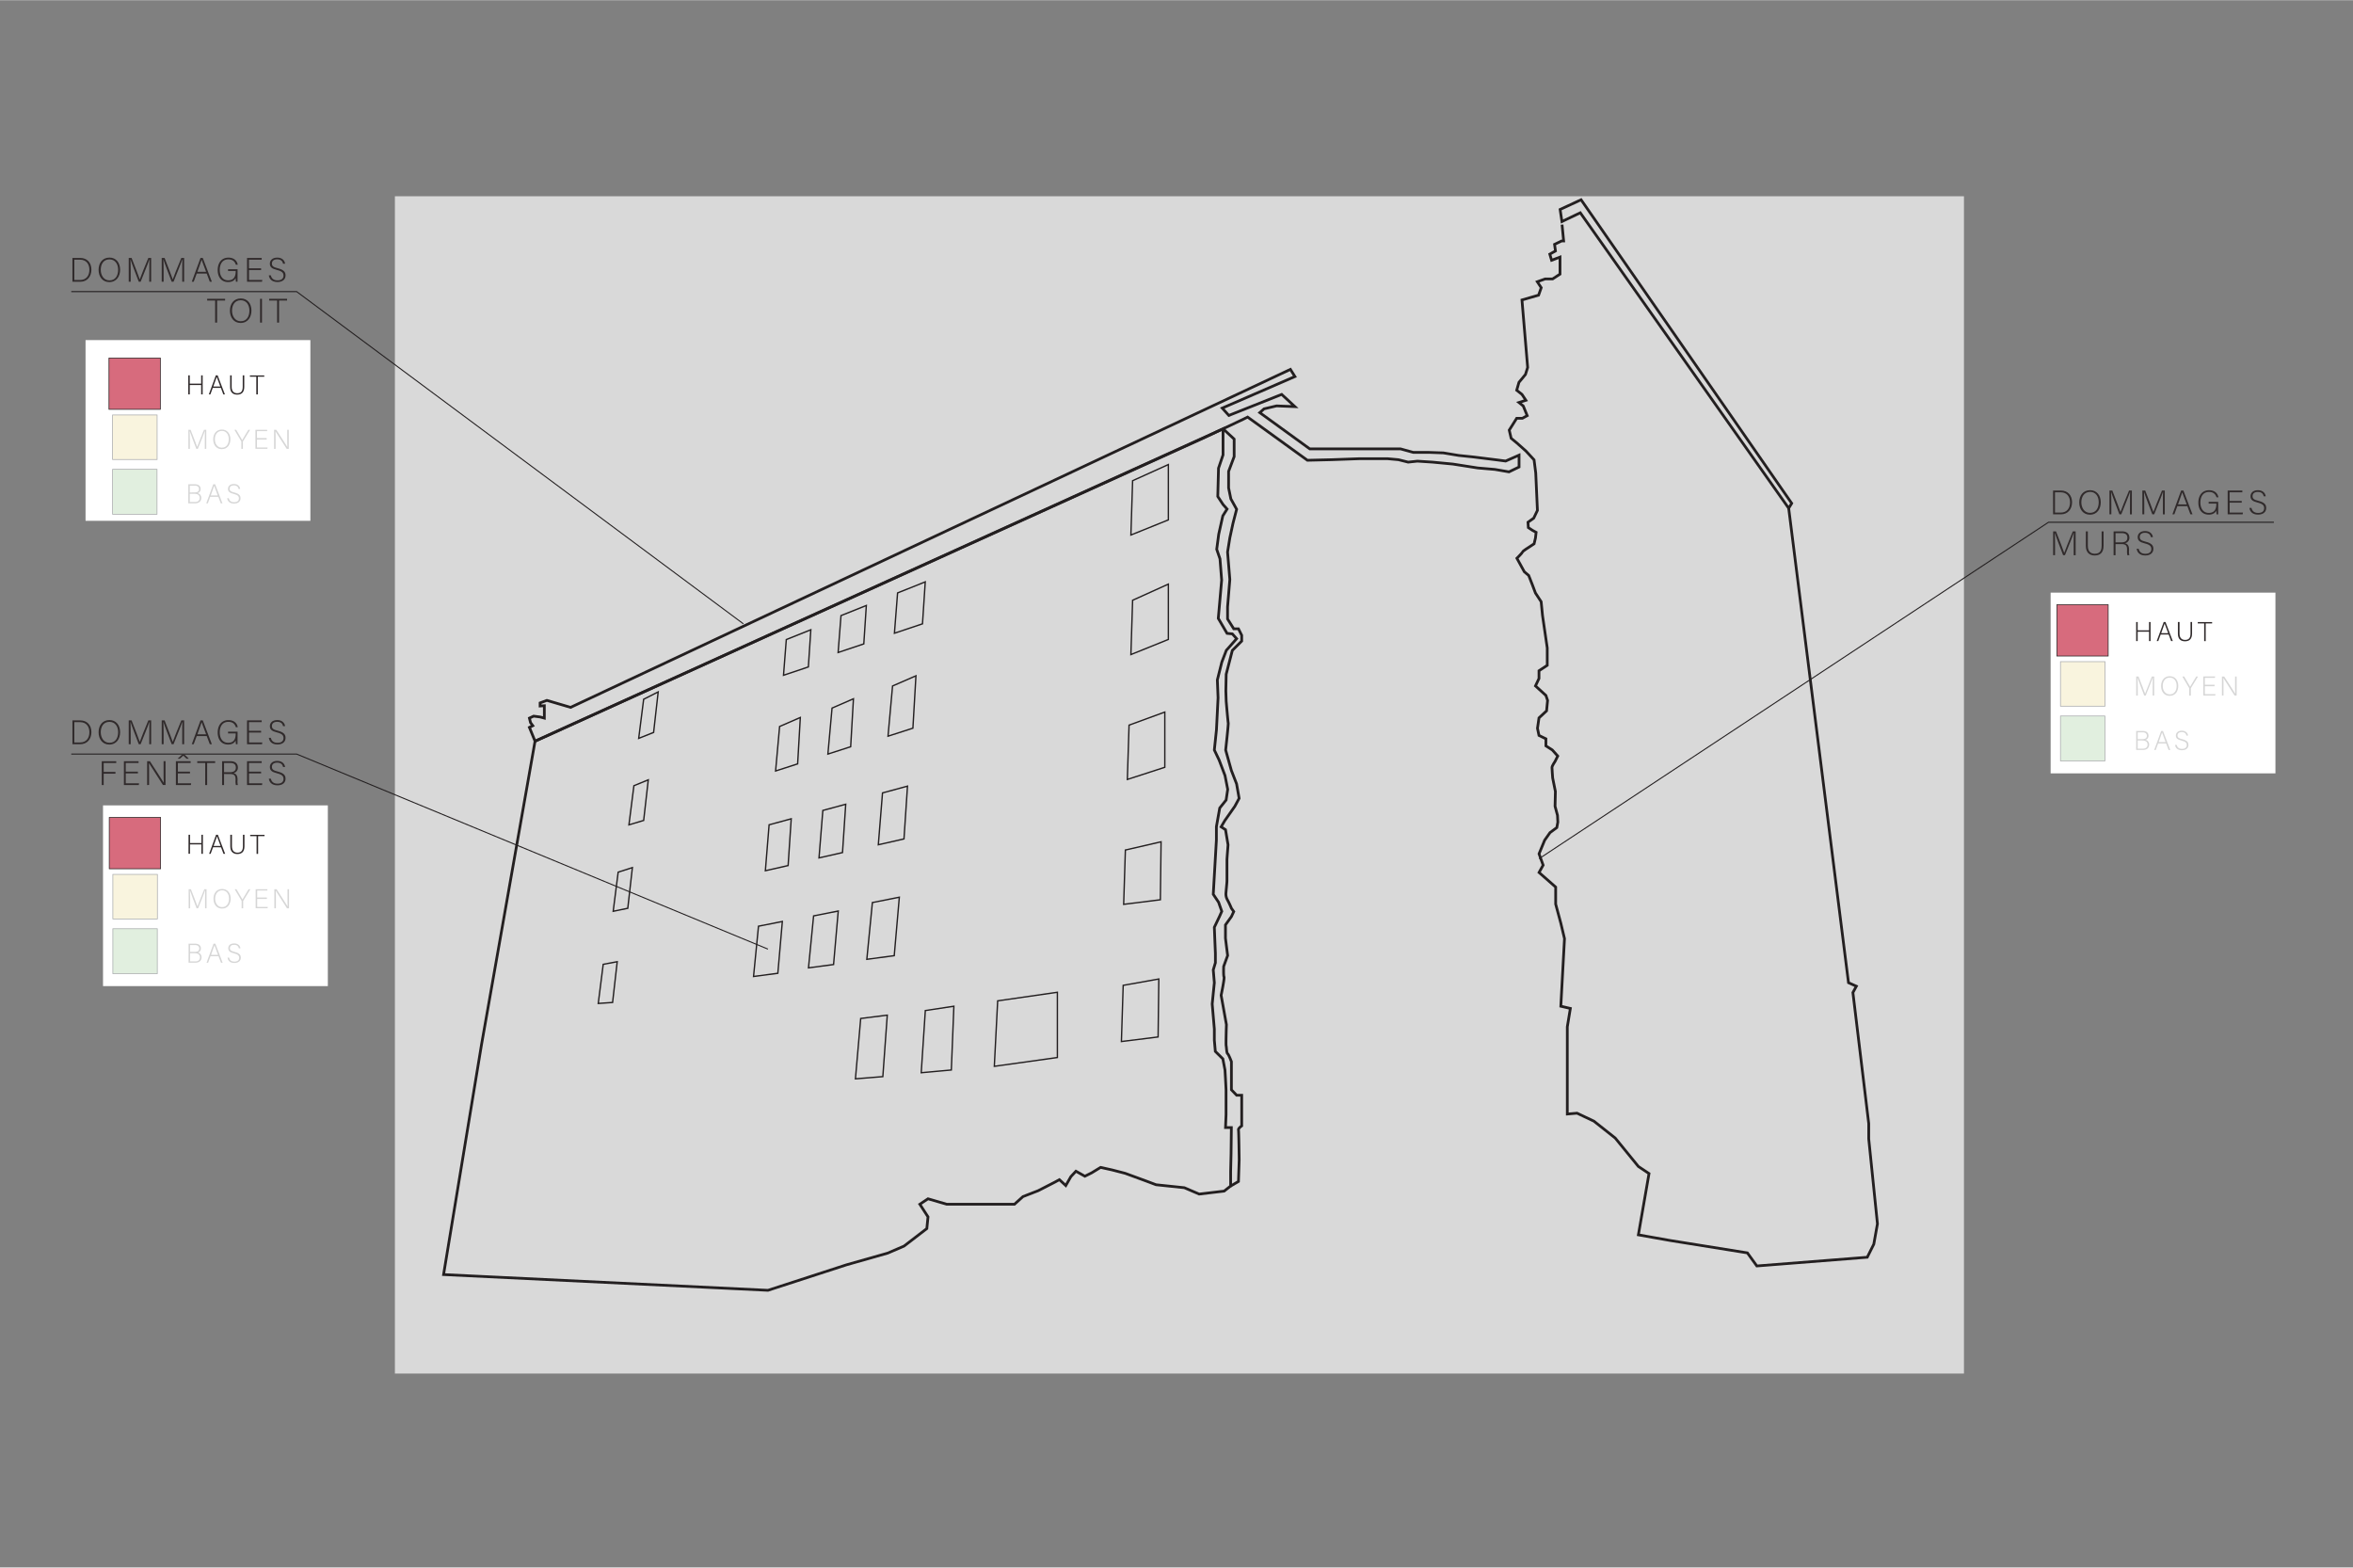 <svg xmlns="http://www.w3.org/2000/svg" width="24in" height="15.99in" viewBox="0 0 1728 1151">
  <rect x="0" y="0" width="1728" height="1151" fill="#808080" stroke="none"/>
  <defs>
    <style>
      .cls-1, .cls-7 {
        fill: #fff;
      }

      .cls-1 {
        opacity: 0.7;
      }

      .cls-11, .cls-12, .cls-2 {
        fill: none;
      }

      .cls-11, .cls-12, .cls-2, .cls-4, .cls-5, .cls-6 {
        stroke: #231f20;
      }

      .cls-10, .cls-11, .cls-12, .cls-2, .cls-4, .cls-5, .cls-6, .cls-8 {
        stroke-miterlimit: 10;
      }

      .cls-2 {
        stroke-width: 0.75px;
      }

      .cls-3 {
        fill: #302a2b;
      }

      .cls-4 {
        fill: #d76b7d;
      }

      .cls-10, .cls-4, .cls-5, .cls-6, .cls-8 {
        stroke-width: 0.5px;
      }

      .cls-5 {
        fill: #f8e69a;
      }

      .cls-6 {
        fill: #74bc69;
      }

      .cls-8 {
        fill: #f9f4de;
      }

      .cls-10, .cls-8 {
        stroke: #a7a9ac;
      }

      .cls-9 {
        fill: #d6d6d6;
      }

      .cls-10 {
        fill: #e1efdf;
      }

      .cls-12 {
        stroke-width: 2px;
      }
    </style>
  </defs>
  <g id="Opacity_Rectangle" data-name="Opacity Rectangle">
    <rect id="o-1" class="cls-1" x="290" y="144" width="1152.3" height="864.6"/>
  </g>
  <g id="Window">
    <polyline id="c-1" class="cls-2" points="563.97 696.89 217.84 553.64 52.34 553.64"/>
    <g id="t-1.1">
      <path class="cls-3" d="M53.19,528.92H59c4.8,0,8.13,3.35,8.13,8.6s-3.25,8.89-8.16,8.89H53.19Zm1.4,16.2h4.19c4.6,0,6.86-3.23,6.86-7.53,0-3.83-2-7.38-6.86-7.38H54.59Z"/>
      <path class="cls-3" d="M88.21,537.54c0,4.78-2.55,9.12-8,9.12-4.93,0-7.81-4-7.81-9s2.79-9,8-9C85.23,528.67,88.21,532.44,88.21,537.54ZM74,537.59c0,4,2.2,7.78,6.38,7.78,4.5,0,6.38-3.67,6.38-7.8S84.58,530,80.38,530C75.91,530,74,533.66,74,537.59Z"/>
      <path class="cls-3" d="M109.67,538.4c0-3.41,0-6.69.1-8.44h-.07c-.71,2.37-4.22,10.93-6.43,16.45h-1.36c-1.67-4.28-5.3-13.81-6.1-16.48h0c.12,2,.17,6.06.17,9.06v7.42H94.54V528.92h2.1c2.38,6,5.37,13.77,6,15.76h0c.4-1.3,3.86-10,6.29-15.76h2.07v17.49h-1.4Z"/>
      <path class="cls-3" d="M133.85,538.4c0-3.41,0-6.69.1-8.44h-.08c-.7,2.37-4.21,10.93-6.42,16.45h-1.37c-1.66-4.28-5.3-13.81-6.1-16.48h0c.13,2,.18,6.06.18,9.06v7.42h-1.4V528.92h2.11c2.37,6,5.36,13.77,6,15.76h0c.4-1.3,3.86-10,6.29-15.76h2.07v17.49h-1.39Z"/>
      <path class="cls-3" d="M144.47,540.41l-2.21,6h-1.42l6.41-17.49h1.67l6.68,17.49h-1.52l-2.26-6Zm6.89-1.29c-1.93-5.16-2.93-7.66-3.28-8.84h0c-.43,1.33-1.55,4.42-3.11,8.84Z"/>
      <path class="cls-3" d="M174.44,546.41h-1.16a12.79,12.79,0,0,1-.17-2.77c-.64,1.2-2,3-5.64,3-5,0-7.6-3.82-7.6-8.79,0-5.22,2.75-9.15,7.88-9.15,3.79,0,6.29,2,6.84,5.21h-1.4c-.74-2.45-2.45-3.92-5.49-3.92-4.35,0-6.33,3.39-6.33,7.78,0,4,1.91,7.59,6.16,7.59s5.56-2.84,5.56-6.66v-.2h-5.61v-1.29h7Z"/>
      <path class="cls-3" d="M191.77,537.84h-8.91v7.28h9.76l-.2,1.29h-11V528.92h10.76v1.29h-9.36v6.34h8.91Z"/>
      <path class="cls-3" d="M198.89,541.71c.52,2.31,2.07,3.67,4.92,3.67,3.17,0,4.39-1.58,4.39-3.47s-.87-3.17-4.7-4.12-5.31-2.14-5.31-4.66c0-2.31,1.68-4.46,5.44-4.46s5.49,2.35,5.72,4.49H207.9c-.4-1.86-1.61-3.2-4.35-3.2-2.5,0-3.86,1.16-3.86,3.09s1.14,2.65,4.35,3.45c4.93,1.23,5.66,3.2,5.66,5.3,0,2.59-1.88,4.81-5.95,4.81-4.37,0-6-2.54-6.31-4.9Z"/>
      <path class="cls-3" d="M74.74,558.92H85.37v1.29H76.14v6.55h8.65v1.29H76.14v8.36h-1.4Z"/>
      <path class="cls-3" d="M101.27,567.84H92.36v7.28h9.76l-.2,1.29H91V558.92h10.76v1.29H92.36v6.34h8.91Z"/>
      <path class="cls-3" d="M108.06,576.41V558.92h2.06c2.71,4.19,9.06,13.91,10.15,15.81h0c-.15-2.51-.13-5.1-.13-8v-7.86h1.42v17.49h-1.91c-2.58-4-9-14.16-10.27-16.08h0c.13,2.28.1,4.85.1,8v8.06Z"/>
      <path class="cls-3" d="M139.52,567.84h-8.91v7.28h9.76l-.2,1.29h-11V558.92H140v1.29h-9.36v6.34h8.91ZM135.4,553.9l3.3,3.18H137l-2.38-2.29-2.6,2.29h-1.62l3.47-3.18Z"/>
      <path class="cls-3" d="M150.71,560.21h-5.86v-1.29H158v1.29h-5.88v16.2h-1.43Z"/>
      <path class="cls-3" d="M164.54,568.27v8.14h-1.43V558.92h6.31c3.45,0,5.28,1.86,5.28,4.6a4,4,0,0,1-3.26,4.1c1.78.43,3,1.59,3,4.57v.68a11.76,11.76,0,0,0,.23,3.54h-1.42a11.46,11.46,0,0,1-.26-3.65v-.45c0-2.85-.84-4-4.17-4Zm0-1.29h4.2c3,0,4.46-1.14,4.46-3.42s-1.39-3.35-4.09-3.35h-4.57Z"/>
      <path class="cls-3" d="M191.77,567.84h-8.91v7.28h9.76l-.2,1.29h-11V558.92h10.76v1.29h-9.36v6.34h8.91Z"/>
      <path class="cls-3" d="M198.89,571.71c.52,2.31,2.07,3.67,4.92,3.67,3.17,0,4.39-1.58,4.39-3.47s-.87-3.17-4.7-4.12-5.31-2.14-5.31-4.66c0-2.31,1.68-4.46,5.44-4.46s5.49,2.35,5.72,4.49H207.9c-.4-1.86-1.61-3.2-4.35-3.2-2.5,0-3.86,1.16-3.86,3.09s1.14,2.65,4.35,3.45c4.93,1.23,5.66,3.2,5.66,5.3,0,2.59-1.88,4.81-5.95,4.81-4.37,0-6-2.54-6.31-4.9Z"/>
    </g>
    <rect id="r-1.1" class="cls-4" x="82.86" y="602" width="32.71" height="32.71"/>
    <g id="s-1.1">
      <path class="cls-3" d="M138.46,612.91h1.12V619h8.34v-6.09H149v14h-1.12V620h-8.34v6.88h-1.12Z"/>
      <path class="cls-3" d="M156.47,622.1l-1.77,4.81h-1.14l5.13-14H160l5.35,14h-1.22l-1.81-4.81Zm5.51-1c-1.54-4.13-2.34-6.13-2.62-7.07h0c-.34,1.06-1.24,3.54-2.49,7.07Z"/>
      <path class="cls-3" d="M170.34,612.91v8.48c0,3.69,2.08,4.65,4,4.65,2.33,0,4.06-1,4.06-4.65v-8.48h1.14v8.42c0,4.38-2.33,5.74-5.24,5.74-2.76,0-5.17-1.49-5.17-5.57v-8.59Z"/>
      <path class="cls-3" d="M188.42,613.94h-4.69v-1h10.54v1h-4.71v13h-1.14Z"/>
    </g>
    <rect id="r-2.1" class="cls-5" x="82.86" y="642" width="32.71" height="32.71"/>
    <g id="s-2.1">
      <path class="cls-3" d="M150.57,660.49c0-2.73,0-5.35.08-6.76h-.06c-.56,1.9-3.37,8.76-5.14,13.17h-1.09c-1.33-3.42-4.24-11-4.88-13.19h0c.1,1.6.14,4.86.14,7.26v5.93h-1.12v-14h1.68c1.91,4.77,4.3,11,4.82,12.6h0c.32-1,3.09-8,5-12.6h1.66v14h-1.12Z"/>
      <path class="cls-3" d="M169.38,659.81c0,3.82-2,7.29-6.37,7.29-3.94,0-6.24-3.18-6.24-7.19s2.22-7.2,6.39-7.2C167,652.71,169.38,655.72,169.38,659.81Zm-11.41,0c0,3.2,1.76,6.22,5.11,6.22,3.59,0,5.1-2.94,5.1-6.24s-1.7-6.09-5.07-6.09C159.54,653.74,158,656.7,158,659.85Z"/>
      <path class="cls-3" d="M177.42,666.9v-5.25a.68.68,0,0,0-.08-.32l-5-8.42h1.31c1.39,2.37,3.81,6.48,4.41,7.53.6-1.05,3-5.12,4.53-7.53h1.25l-5.22,8.5a.61.61,0,0,0-.06.3v5.19Z"/>
      <path class="cls-3" d="M196,660h-7.13v5.83h7.81l-.16,1h-8.77v-14h8.61v1h-7.49V659H196Z"/>
      <path class="cls-3" d="M201.44,666.9v-14h1.65c2.17,3.35,7.25,11.12,8.12,12.64h0c-.12-2-.1-4.07-.1-6.35v-6.29h1.14v14h-1.53c-2.07-3.22-7.23-11.33-8.22-12.87h0c.1,1.83.08,3.88.08,6.42v6.45Z"/>
    </g>
    <rect id="r-3.1" class="cls-6" x="82.86" y="681.99" width="32.71" height="32.71"/>
    <g id="s-3.1">
      <path class="cls-3" d="M138.46,692.9h4.91c2.69,0,4.13,1.43,4.13,3.44a3,3,0,0,1-2.15,3.06,3.53,3.53,0,0,1,2.65,3.46c0,2.79-2.1,4-4.55,4h-5Zm4.55,6c2.4,0,3.31-.9,3.31-2.5,0-1.37-1-2.48-2.9-2.48h-3.86v5Zm-3.45,7h3.92c1.83,0,3.35-.91,3.35-3,0-1.76-1.13-3-3.92-3h-3.35Z"/>
      <path class="cls-3" d="M154.57,702.09l-1.77,4.81h-1.14l5.13-14h1.34l5.35,14h-1.23l-1.8-4.81Zm5.51-1c-1.54-4.13-2.34-6.13-2.62-7.08h0c-.34,1.07-1.24,3.54-2.49,7.08Z"/>
      <path class="cls-3" d="M168.18,703.13c.42,1.85,1.66,2.94,3.94,2.94,2.54,0,3.51-1.26,3.51-2.77s-.7-2.54-3.76-3.3-4.25-1.71-4.25-3.73c0-1.85,1.35-3.57,4.36-3.57s4.39,1.88,4.57,3.59h-1.16c-.31-1.49-1.28-2.56-3.47-2.56-2,0-3.1.93-3.1,2.48s.91,2.12,3.49,2.76c3.94,1,4.52,2.55,4.52,4.24,0,2.07-1.5,3.85-4.75,3.85-3.5,0-4.8-2-5.06-3.93Z"/>
    </g>
    <rect id="b-1" class="cls-7" x="75.66" y="591.33" width="165.1" height="132.73"/>
    <rect id="r-4.1" class="cls-4" x="80.24" y="600.19" width="37.7" height="37.7"/>
    <g id="s-4.1">
      <path class="cls-3" d="M138.46,612.91h1.12V619h8.34v-6.09H149v14h-1.12V620h-8.34v6.88h-1.12Z"/>
      <path class="cls-3" d="M156.47,622.1l-1.77,4.81h-1.14l5.13-14H160l5.35,14h-1.22l-1.81-4.81Zm5.51-1c-1.54-4.13-2.34-6.13-2.62-7.07h0c-.34,1.06-1.24,3.54-2.49,7.07Z"/>
      <path class="cls-3" d="M170.34,612.91v8.48c0,3.69,2.08,4.65,4,4.65,2.33,0,4.06-1,4.06-4.65v-8.48h1.14v8.42c0,4.38-2.33,5.74-5.24,5.74-2.76,0-5.17-1.49-5.17-5.57v-8.59Z"/>
      <path class="cls-3" d="M188.42,613.94h-4.69v-1h10.54v1h-4.71v13h-1.14Z"/>
    </g>
    <rect id="r-5.1" class="cls-8" x="82.88" y="642.01" width="32.71" height="32.71"/>
    <g id="s-5.1">
      <path class="cls-9" d="M150.6,660.5c0-2.73,0-5.35.08-6.75h-.06c-.57,1.9-3.37,8.75-5.14,13.17h-1.1c-1.33-3.43-4.24-11.06-4.88-13.19h0c.1,1.6.14,4.85.14,7.25v5.94h-1.11v-14h1.68c1.9,4.78,4.29,11,4.81,12.61h0c.32-1,3.1-8,5-12.61h1.66v14H150.6Z"/>
      <path class="cls-9" d="M169.41,659.82c0,3.82-2,7.3-6.37,7.3-3.95,0-6.25-3.18-6.25-7.2s2.23-7.2,6.39-7.2C167,652.72,169.41,655.74,169.41,659.82Zm-11.42,0c0,3.21,1.77,6.23,5.11,6.23,3.6,0,5.11-3,5.11-6.25s-1.71-6.09-5.07-6.09C159.56,653.75,158,656.71,158,659.86Z"/>
      <path class="cls-9" d="M177.45,666.92v-5.25a.59.59,0,0,0-.09-.33l-5-8.42h1.3c1.4,2.37,3.82,6.49,4.42,7.54.6-1.05,3-5.13,4.53-7.54h1.24l-5.21,8.5a.61.61,0,0,0-.06.3v5.2Z"/>
      <path class="cls-9" d="M196,660.06h-7.13v5.83h7.81l-.17,1h-8.76v-14h8.6v1h-7.48V659H196Z"/>
      <path class="cls-9" d="M201.47,666.92v-14h1.64c2.17,3.35,7.25,11.13,8.13,12.65h0c-.12-2-.1-4.08-.1-6.36v-6.29h1.13v14h-1.52L202.54,654h0c.1,1.83.08,3.89.08,6.43v6.45Z"/>
    </g>
    <rect id="r-6.1" class="cls-10" x="82.88" y="681.93" width="32.64" height="33"/>
    <g id="s-6.1">
      <path class="cls-9" d="M138.49,692.91h4.9c2.7,0,4.13,1.42,4.13,3.44a3,3,0,0,1-2.15,3.06,3.53,3.53,0,0,1,2.65,3.45c0,2.79-2.09,4-4.54,4h-5Zm4.54,6c2.4,0,3.31-.9,3.31-2.51,0-1.37-1-2.48-2.89-2.48h-3.86v5Zm-3.44,7h3.91c1.84,0,3.36-.92,3.36-3,0-1.77-1.13-3-3.93-3h-3.34Z"/>
      <path class="cls-9" d="M154.59,702.1l-1.76,4.8h-1.14l5.13-14h1.33l5.35,14h-1.22l-1.81-4.8Zm5.52-1c-1.55-4.14-2.35-6.13-2.63-7.08h0c-.34,1.07-1.23,3.54-2.48,7.08Z"/>
      <path class="cls-9" d="M168.21,703.14c.41,1.85,1.65,2.94,3.94,2.94,2.53,0,3.51-1.27,3.51-2.78s-.7-2.54-3.77-3.29-4.25-1.72-4.25-3.73,1.35-3.57,4.36-3.57,4.4,1.88,4.58,3.59h-1.16c-.32-1.49-1.29-2.57-3.48-2.57-2,0-3.1.93-3.1,2.48s.92,2.12,3.49,2.76c3.94,1,4.53,2.56,4.53,4.25,0,2.07-1.51,3.85-4.76,3.85-3.5,0-4.79-2-5-3.93Z"/>
    </g>
    <polygon id="f-1.1" class="cls-11" points="858.02 341.02 858.02 381.66 830.51 392.77 831.77 352.89 858.02 341.02"/>
    <polygon id="f-1.2" class="cls-11" points="858.02 428.83 858.02 469.46 830.51 480.57 831.77 440.69 858.02 428.83"/>
    <polygon id="f-1.3" class="cls-11" points="855.41 522.8 855.41 563.35 827.9 572.28 829.16 532.4 855.41 522.8"/>
    <polygon id="f-1.4" class="cls-11" points="852.67 618.07 852.15 660.64 825.2 664 826.46 624.12 852.67 618.07"/>
    <polygon id="f-1.5" class="cls-11" points="851.01 718.84 850.49 761.4 823.54 764.76 824.85 723.49 851.01 718.84"/>
    <polygon id="f-1.6" class="cls-11" points="776.52 728.58 732.67 734.89 730.21 782.96 776.52 776.5 776.52 728.58"/>
    <polygon id="f-1.7" class="cls-11" points="679.54 742.01 676.53 787.67 698.64 785.66 700.51 738.83 679.54 742.01"/>
    <polygon id="f-1.9" class="cls-11" points="632.08 747.83 628.22 792.15 648.34 790.53 651.6 745.39 632.08 747.83"/>
    <polygon id="f-2.1" class="cls-11" points="659.17 435.3 656.85 464.91 677.46 458 679.49 427.18 659.17 435.3"/>
    <polygon id="f-2.2" class="cls-11" points="655.48 503.64 652.14 540.51 670.42 534.63 672.65 496.17 655.48 503.64"/>
    <polygon id="f-2.3" class="cls-11" points="648.1 582.18 645.01 620.25 663.87 615.96 666.45 577.2 648.1 582.18"/>
    <polygon id="f-2.4" class="cls-11" points="640.67 662.69 636.58 704.38 656.71 701.71 660.45 658.77 640.67 662.69"/>
    <polygon id="f-2.5" class="cls-11" points="617.62 451.96 615.5 479.06 634.36 472.73 636.22 444.52 617.62 451.96"/>
    <polygon id="f-2.6" class="cls-11" points="611.04 519.88 607.99 553.64 624.72 548.25 626.75 513.04 611.04 519.88"/>
    <polygon id="f-2.7" class="cls-11" points="604.28 595.05 601.46 629.9 618.72 625.98 621.08 590.5 604.28 595.05"/>
    <polygon id="f-2.8" class="cls-11" points="597.49 672.49 593.74 710.65 612.16 708.21 615.59 668.91 597.49 672.49"/>
    <polygon id="f-2.9" class="cls-11" points="577.45 469.55 575.39 495.78 593.65 489.65 595.46 462.35 577.45 469.55"/>
    <polygon id="f-3.1" class="cls-11" points="572.53 533.39 569.58 566.06 585.77 560.85 587.74 526.77 572.53 533.39"/>
    <polygon id="f-3.2" class="cls-11" points="564.81 605.59 562.07 639.32 578.78 635.52 581.06 601.18 564.81 605.59"/>
    <polygon id="f-3.3" class="cls-11" points="557.02 680.06 553.39 717 571.23 714.63 574.54 676.59 557.02 680.06"/>
    <polygon id="f-3.4" class="cls-11" points="472.69 513.39 469.04 542.13 480 537.74 483.36 507.99 472.69 513.39"/>
    <polygon id="f-3.5" class="cls-11" points="465.53 576.88 461.88 605.62 472.7 602.38 476.08 572.57 465.53 576.88"/>
    <polygon id="f-3.6" class="cls-11" points="453.97 640.37 450.32 669.11 461.03 666.9 464.41 637.03 453.97 640.37"/>
    <polygon id="f-3.7" class="cls-11" points="442.99 708.05 439.34 736.79 449.88 736.07 453.27 706.14 442.99 708.05"/>
  </g>
  <g id="Roof">
    <polyline id="c-2" class="cls-2" points="545.92 458 217.84 214.01 52.34 214.01"/>
    <g id="t-1.2">
      <path class="cls-3" d="M53.19,189.29H59c4.8,0,8.13,3.35,8.13,8.6s-3.25,8.89-8.16,8.89H53.19Zm1.4,16.2h4.19c4.6,0,6.86-3.23,6.86-7.53,0-3.83-2-7.38-6.86-7.38H54.59Z"/>
      <path class="cls-3" d="M88.21,197.91c0,4.78-2.55,9.12-8,9.12-4.93,0-7.81-4-7.81-9s2.79-9,8-9C85.23,189,88.21,192.81,88.21,197.91ZM74,198c0,4,2.2,7.78,6.38,7.78,4.5,0,6.38-3.68,6.38-7.8s-2.13-7.61-6.33-7.61C75.91,190.33,74,194,74,198Z"/>
      <path class="cls-3" d="M109.67,198.77c0-3.42,0-6.69.1-8.44h-.07c-.71,2.37-4.22,10.93-6.43,16.45h-1.36c-1.67-4.28-5.3-13.81-6.1-16.48h0c.12,2,.17,6.06.17,9.06v7.42H94.54V189.29h2.1c2.38,6,5.37,13.77,6,15.76h0c.4-1.3,3.86-10,6.29-15.76h2.07v17.49h-1.4Z"/>
      <path class="cls-3" d="M133.85,198.77c0-3.42,0-6.69.1-8.44h-.08c-.7,2.37-4.21,10.93-6.42,16.45h-1.37c-1.66-4.28-5.3-13.81-6.1-16.48h0c.13,2,.18,6.06.18,9.06v7.42h-1.4V189.29h2.11c2.37,6,5.36,13.77,6,15.76h0c.4-1.3,3.86-10,6.29-15.76h2.07v17.49h-1.39Z"/>
      <path class="cls-3" d="M144.47,200.78l-2.21,6h-1.42l6.41-17.49h1.67l6.68,17.49h-1.52l-2.26-6Zm6.89-1.29c-1.93-5.17-2.93-7.66-3.28-8.84h0c-.43,1.33-1.55,4.42-3.11,8.84Z"/>
      <path class="cls-3" d="M174.44,206.78h-1.16a12.79,12.79,0,0,1-.17-2.77c-.64,1.2-2,3-5.64,3-5,0-7.6-3.82-7.6-8.79,0-5.22,2.75-9.15,7.88-9.15,3.79,0,6.29,2,6.84,5.21h-1.4c-.74-2.45-2.45-3.92-5.49-3.92-4.35,0-6.33,3.39-6.33,7.78,0,4,1.91,7.59,6.16,7.59s5.56-2.84,5.56-6.66v-.2h-5.61v-1.29h7Z"/>
      <path class="cls-3" d="M191.77,198.21h-8.91v7.28h9.76l-.2,1.29h-11V189.29h10.76v1.29h-9.36v6.34h8.91Z"/>
      <path class="cls-3" d="M198.89,202.08c.52,2.31,2.07,3.67,4.92,3.67,3.17,0,4.39-1.58,4.39-3.47s-.87-3.17-4.7-4.12-5.31-2.14-5.31-4.66c0-2.31,1.68-4.46,5.44-4.46s5.49,2.35,5.72,4.49H207.9c-.4-1.86-1.61-3.21-4.35-3.21-2.5,0-3.86,1.17-3.86,3.1s1.14,2.65,4.35,3.45c4.93,1.22,5.66,3.2,5.66,5.3,0,2.59-1.88,4.81-5.95,4.81-4.37,0-6-2.54-6.31-4.9Z"/>
      <path class="cls-3" d="M158,220.58h-5.86v-1.29h13.17v1.29h-5.88v16.2H158Z"/>
      <path class="cls-3" d="M184.66,227.91c0,4.78-2.55,9.12-8,9.12-4.93,0-7.81-4-7.81-9s2.79-9,8-9C181.68,219,184.66,222.81,184.66,227.91ZM170.4,228c0,4,2.2,7.78,6.38,7.78,4.5,0,6.38-3.68,6.38-7.8s-2.13-7.61-6.33-7.61C172.36,220.33,170.4,224,170.4,228Z"/>
      <path class="cls-3" d="M192.39,219.29v17.49H191V219.29Z"/>
      <path class="cls-3" d="M203.51,220.58h-5.86v-1.29h13.17v1.29h-5.88v16.2h-1.43Z"/>
    </g>
    <rect id="r-1.2" class="cls-4" x="82.66" y="264.6" width="32.71" height="32.71"/>
    <g id="s-1.2">
      <path class="cls-3" d="M138.26,275.51h1.12v6.09h8.34v-6.09h1.12v14h-1.12v-6.88h-8.34v6.88h-1.12Z"/>
      <path class="cls-3" d="M156.27,284.71l-1.77,4.8h-1.14l5.13-14h1.34l5.35,14H164l-1.8-4.8Zm5.51-1c-1.54-4.13-2.34-6.13-2.62-7.07h0c-.34,1.06-1.24,3.54-2.49,7.07Z"/>
      <path class="cls-3" d="M170.14,275.51V284c0,3.7,2.08,4.65,4.05,4.65,2.33,0,4.06-1,4.06-4.65v-8.48h1.14v8.42c0,4.38-2.33,5.74-5.24,5.74S169,288.18,169,284.1v-8.59Z"/>
      <path class="cls-3" d="M188.22,276.54h-4.69v-1h10.54v1h-4.71v13h-1.14Z"/>
    </g>
    <rect id="r-2.2" class="cls-5" x="82.66" y="304.6" width="32.71" height="32.71"/>
    <g id="s-2.2">
      <path class="cls-3" d="M150.37,323.09c0-2.73,0-5.35.08-6.76h-.06c-.56,1.91-3.37,8.76-5.14,13.18h-1.09c-1.34-3.43-4.24-11.06-4.88-13.2h0c.1,1.61.14,4.86.14,7.26v5.94h-1.12v-14h1.68c1.91,4.77,4.3,11,4.82,12.61h0c.32-1,3.09-8,5-12.61h1.66v14h-1.12Z"/>
      <path class="cls-3" d="M169.18,322.41c0,3.82-2,7.3-6.37,7.3-3.95,0-6.25-3.18-6.25-7.2s2.23-7.2,6.39-7.2C166.8,315.31,169.18,318.32,169.18,322.41Zm-11.41,0c0,3.21,1.76,6.22,5.1,6.22,3.6,0,5.11-2.94,5.11-6.24s-1.7-6.09-5.07-6.09C159.34,316.34,157.77,319.3,157.77,322.45Z"/>
      <path class="cls-3" d="M177.22,329.51v-5.26a.68.68,0,0,0-.08-.32l-5-8.42h1.31c1.39,2.37,3.81,6.48,4.41,7.53.6-1.05,3-5.12,4.53-7.53h1.25l-5.22,8.5a.61.61,0,0,0-.06.3v5.2Z"/>
      <path class="cls-3" d="M195.81,322.64h-7.13v5.83h7.81l-.16,1h-8.77v-14h8.61v1h-7.49v5.07h7.13Z"/>
      <path class="cls-3" d="M201.24,329.51v-14h1.65c2.17,3.35,7.25,11.13,8.12,12.65h0c-.12-2-.1-4.08-.1-6.36v-6.29h1.14v14h-1.53c-2.07-3.23-7.23-11.34-8.22-12.88h0c.1,1.83.08,3.89.08,6.42v6.46Z"/>
    </g>
    <rect id="r-3.2" class="cls-6" x="82.66" y="344.59" width="32.71" height="32.71"/>
    <g id="s-3.2">
      <path class="cls-3" d="M138.26,355.5h4.91c2.69,0,4.13,1.43,4.13,3.44a3,3,0,0,1-2.15,3.06,3.55,3.55,0,0,1,2.65,3.46c0,2.79-2.1,4-4.55,4h-5Zm4.55,6c2.4,0,3.31-.89,3.31-2.5,0-1.37-1-2.48-2.9-2.48h-3.86v5Zm-3.45,7h3.92c1.83,0,3.35-.91,3.35-3,0-1.76-1.13-3-3.92-3h-3.35Z"/>
      <path class="cls-3" d="M154.37,364.69l-1.77,4.81h-1.14l5.13-14h1.34l5.35,14h-1.23l-1.8-4.81Zm5.51-1c-1.54-4.13-2.34-6.13-2.62-7.07h0c-.34,1.06-1.24,3.54-2.49,7.07Z"/>
      <path class="cls-3" d="M168,365.73c.42,1.85,1.66,2.94,3.94,2.94,2.54,0,3.51-1.26,3.51-2.77s-.7-2.54-3.76-3.3-4.25-1.71-4.25-3.73c0-1.85,1.35-3.57,4.35-3.57s4.4,1.88,4.58,3.59h-1.16c-.31-1.49-1.28-2.56-3.47-2.56-2,0-3.1.93-3.1,2.48s.91,2.12,3.49,2.76c3.94,1,4.52,2.56,4.52,4.24,0,2.07-1.5,3.85-4.75,3.85-3.5,0-4.8-2-5.06-3.93Z"/>
    </g>
    <rect id="b-2" class="cls-7" x="62.83" y="249.62" width="165.1" height="132.73"/>
    <rect id="r-4.2" class="cls-4" x="80.04" y="262.79" width="37.7" height="37.7"/>
    <g id="s-4.2">
      <path class="cls-3" d="M138.26,275.51h1.12v6.09h8.34v-6.09h1.12v14h-1.12v-6.88h-8.34v6.88h-1.12Z"/>
      <path class="cls-3" d="M156.27,284.71l-1.77,4.8h-1.14l5.13-14h1.34l5.35,14H164l-1.8-4.8Zm5.51-1c-1.54-4.13-2.34-6.13-2.62-7.07h0c-.34,1.06-1.24,3.54-2.49,7.07Z"/>
      <path class="cls-3" d="M170.14,275.51V284c0,3.7,2.08,4.65,4.05,4.65,2.33,0,4.06-1,4.06-4.65v-8.48h1.14v8.42c0,4.38-2.33,5.74-5.24,5.74S169,288.18,169,284.1v-8.59Z"/>
      <path class="cls-3" d="M188.22,276.54h-4.69v-1h10.54v1h-4.71v13h-1.14Z"/>
    </g>
    <rect id="r-5.2" class="cls-8" x="82.68" y="304.61" width="32.71" height="32.71"/>
    <g id="s-5.2">
      <path class="cls-9" d="M150.4,323.11c0-2.74,0-5.36.08-6.76h-.06c-.57,1.9-3.37,8.75-5.15,13.17h-1.09c-1.33-3.43-4.24-11.06-4.88-13.19h0c.1,1.6.14,4.85.14,7.25v5.94h-1.11v-14H140c1.9,4.78,4.29,11,4.81,12.61h0c.32-1,3.09-8,5-12.61h1.66v14H150.4Z"/>
      <path class="cls-9" d="M169.21,322.42c0,3.82-2.05,7.3-6.37,7.3-4,0-6.25-3.18-6.25-7.2s2.23-7.2,6.39-7.2C166.82,315.32,169.21,318.34,169.21,322.42Zm-11.42,0c0,3.21,1.77,6.23,5.11,6.23,3.6,0,5.11-2.95,5.11-6.25s-1.71-6.09-5.07-6.09C159.36,316.35,157.79,319.31,157.79,322.46Z"/>
      <path class="cls-9" d="M177.24,329.52v-5.25a.76.76,0,0,0-.08-.33l-5-8.42h1.3l4.42,7.54c.6-1.05,3-5.13,4.53-7.54h1.24l-5.21,8.5a.61.61,0,0,0-.06.3v5.2Z"/>
      <path class="cls-9" d="M195.84,322.66h-7.13v5.83h7.81l-.17,1h-8.76v-14h8.6v1h-7.48v5.08h7.13Z"/>
      <path class="cls-9" d="M201.27,329.52v-14h1.64c2.17,3.36,7.25,11.13,8.13,12.65h0c-.12-2-.11-4.08-.11-6.36v-6.29h1.14v14h-1.52l-8.23-12.87h0c.1,1.82.08,3.88.08,6.42v6.45Z"/>
    </g>
    <rect id="r-6.2" class="cls-10" x="82.68" y="344.53" width="32.64" height="33"/>
    <g id="s-6.2">
      <path class="cls-9" d="M138.29,355.51h4.9c2.7,0,4.13,1.42,4.13,3.44a3,3,0,0,1-2.15,3.06,3.53,3.53,0,0,1,2.65,3.45c0,2.79-2.09,4.05-4.55,4.05h-5Zm4.54,6c2.4,0,3.31-.9,3.31-2.5,0-1.38-.95-2.48-2.9-2.48h-3.85v5Zm-3.44,7h3.91c1.84,0,3.36-.92,3.36-3,0-1.77-1.13-3-3.93-3h-3.34Z"/>
      <path class="cls-9" d="M154.39,364.7l-1.76,4.81h-1.14l5.13-14H158l5.35,14h-1.22l-1.81-4.81Zm5.52-1c-1.55-4.13-2.35-6.13-2.63-7.08h0c-.34,1.07-1.23,3.54-2.48,7.08Z"/>
      <path class="cls-9" d="M168,365.74c.41,1.85,1.65,2.94,3.93,2.94,2.54,0,3.52-1.27,3.52-2.78s-.7-2.54-3.77-3.29-4.25-1.71-4.25-3.73c0-1.85,1.35-3.57,4.36-3.57s4.4,1.88,4.58,3.59h-1.16c-.32-1.49-1.29-2.57-3.48-2.57-2,0-3.1.93-3.1,2.48s.92,2.13,3.49,2.76c3.94,1,4.53,2.56,4.53,4.25,0,2.07-1.51,3.85-4.76,3.85-3.5,0-4.79-2-5.05-3.93Z"/>
    </g>
    <polygon id="a-1" class="cls-12" points="1115.57 334.12 1105.71 338.46 1100.09 337.71 1082.11 335.47 1071.25 334.34 1060.01 332.47 1049.52 332.1 1037.91 332.1 1028.54 329.52 1016.18 329.52 1001.57 329.52 993.33 329.52 980.97 329.51 961.86 329.51 925.15 302.88 928.31 300.11 937.48 297.95 950.96 298.49 941.25 289.51 902.44 304.96 897.59 299.57 950.96 276.39 947.64 271.13 419.04 519.35 401.61 514.22 396.65 516.08 396.65 518.35 399.75 518.14 399.75 527.24 396.65 526.41 391.89 525.79 388.79 527.24 389.62 530.55 391.27 532.82 388.79 534.06 392.93 544.19 885.44 320.8 913.03 307.75 916.23 306.15 960.14 337.88 977.95 337.46 997.99 336.74 1019.1 336.74 1026.97 337.46 1034.12 339.25 1040.92 338.53 1052.02 339.25 1067.04 340.68 1085.29 343.54 1097.81 344.61 1108.19 346.4 1115.57 342.82 1115.57 334.12"/>
    <polygon id="a-2" class="cls-12" points="1315.8 369.5 1161.11 146.55 1145.72 153.7 1147.06 162.56 1160.54 156.12 1313.58 373.11 1315.8 369.5"/>
  </g>
  <g id="Wall">
    <polyline id="c-3" class="cls-2" points="1130.25 630.5 1504.38 383.4 1669.88 383.4"/>
    <g id="t-1.3">
      <path class="cls-3" d="M1507.74,360.11h5.82c4.8,0,8.13,3.35,8.13,8.59s-3.25,8.9-8.16,8.9h-5.79Zm1.4,16.2h4.19c4.6,0,6.86-3.23,6.86-7.53,0-3.83-2-7.38-6.86-7.38h-4.19Z"/>
      <path class="cls-3" d="M1542.76,368.73c0,4.77-2.55,9.12-8,9.12-4.93,0-7.81-4-7.81-9s2.79-9,8-9C1539.78,359.86,1542.76,363.63,1542.76,368.73Zm-14.26,0c0,4,2.2,7.78,6.38,7.78,4.5,0,6.38-3.68,6.38-7.81s-2.13-7.6-6.33-7.6C1530.46,361.15,1528.5,364.84,1528.5,368.78Z"/>
      <path class="cls-3" d="M1564.22,369.58c0-3.41,0-6.68.1-8.44h-.07c-.71,2.38-4.22,10.94-6.43,16.46h-1.36c-1.67-4.29-5.3-13.82-6.1-16.48h0c.12,2,.17,6.06.17,9.06v7.42h-1.39V360.11h2.1c2.38,6,5.37,13.76,6,15.75h0c.41-1.29,3.87-10,6.3-15.75h2.07V377.6h-1.4Z"/>
      <path class="cls-3" d="M1588.4,369.58c0-3.41,0-6.68.1-8.44h-.08c-.7,2.38-4.21,10.94-6.42,16.46h-1.37c-1.66-4.29-5.3-13.82-6.1-16.48h0c.13,2,.18,6.06.18,9.06v7.42h-1.4V360.11h2.11c2.37,6,5.36,13.76,6,15.75h0c.4-1.29,3.86-10,6.29-15.75h2.07V377.6h-1.39Z"/>
      <path class="cls-3" d="M1599,371.59l-2.21,6h-1.42l6.41-17.49h1.67l6.68,17.49h-1.53l-2.25-6Zm6.89-1.28c-1.93-5.17-2.93-7.66-3.28-8.85h0c-.43,1.34-1.55,4.43-3.11,8.85Z"/>
      <path class="cls-3" d="M1629,377.6h-1.16a12.93,12.93,0,0,1-.17-2.78c-.64,1.2-2,3-5.64,3-5,0-7.6-3.82-7.6-8.8,0-5.22,2.75-9.14,7.88-9.14,3.79,0,6.29,2,6.84,5.2h-1.4c-.74-2.44-2.45-3.92-5.49-3.92-4.35,0-6.33,3.39-6.33,7.79,0,4,1.91,7.58,6.16,7.58s5.56-2.83,5.56-6.66v-.19H1622v-1.29h7Z"/>
      <path class="cls-3" d="M1646.32,369h-8.91v7.28h9.76l-.2,1.29h-11V360.11h10.76v1.29h-9.36v6.34h8.91Z"/>
      <path class="cls-3" d="M1653.44,372.89c.52,2.31,2.06,3.67,4.92,3.67,3.17,0,4.39-1.58,4.39-3.46s-.87-3.18-4.7-4.12-5.31-2.14-5.31-4.66c0-2.31,1.68-4.46,5.44-4.46s5.49,2.35,5.72,4.48h-1.45c-.4-1.85-1.61-3.2-4.35-3.2-2.5,0-3.86,1.16-3.86,3.1s1.14,2.65,4.35,3.45c4.93,1.22,5.66,3.19,5.66,5.3,0,2.59-1.88,4.81-6,4.81-4.37,0-6-2.54-6.31-4.91Z"/>
      <path class="cls-3" d="M1522.87,399.58c0-3.41,0-6.68.1-8.44h-.07c-.71,2.38-4.22,10.94-6.43,16.46h-1.36c-1.67-4.29-5.3-13.82-6.1-16.48h0c.12,2,.17,6.06.17,9.06v7.42h-1.39V390.11h2.1c2.38,6,5.37,13.76,6,15.75h.05c.4-1.29,3.86-10,6.29-15.75h2.07V407.6h-1.4Z"/>
      <path class="cls-3" d="M1533.26,390.11V400.7c0,4.62,2.61,5.81,5.07,5.81,2.9,0,5.06-1.22,5.06-5.81V390.11h1.43v10.51c0,5.48-2.91,7.18-6.54,7.18-3.46,0-6.47-1.87-6.47-7V390.11Z"/>
      <path class="cls-3" d="M1553.61,399.45v8.15h-1.42V390.11h6.3c3.46,0,5.29,1.85,5.29,4.6a4,4,0,0,1-3.26,4.1c1.78.42,3,1.59,3,4.57v.67a11.85,11.85,0,0,0,.22,3.55h-1.42a11.89,11.89,0,0,1-.25-3.66v-.44c0-2.85-.84-4.05-4.18-4.05Zm0-1.28h4.2c3,0,4.47-1.15,4.47-3.43s-1.39-3.34-4.1-3.34h-4.57Z"/>
      <path class="cls-3" d="M1570.59,402.89c.52,2.31,2.07,3.67,4.92,3.67,3.17,0,4.39-1.58,4.39-3.46s-.87-3.18-4.7-4.12-5.31-2.14-5.31-4.66c0-2.31,1.68-4.46,5.44-4.46s5.49,2.35,5.72,4.48h-1.45c-.4-1.85-1.61-3.2-4.35-3.2-2.5,0-3.86,1.16-3.86,3.1s1.14,2.65,4.35,3.45c4.93,1.22,5.66,3.19,5.66,5.3,0,2.59-1.88,4.81-5.94,4.81-4.38,0-6-2.54-6.32-4.91Z"/>
    </g>
    <rect id="r-1.3" class="cls-4" x="1513.14" y="445.76" width="32.71" height="32.71"/>
    <g id="s-1.3">
      <path class="cls-3" d="M1568.75,456.67h1.12v6.09h8.34v-6.09h1.12v14h-1.12v-6.88h-8.34v6.88h-1.12Z"/>
      <path class="cls-3" d="M1586.75,465.87l-1.76,4.8h-1.14l5.13-14h1.33l5.35,14h-1.22l-1.81-4.8Zm5.52-1c-1.55-4.13-2.35-6.13-2.63-7.07h0c-.34,1.06-1.23,3.54-2.48,7.07Z"/>
      <path class="cls-3" d="M1600.62,456.67v8.48c0,3.7,2.09,4.65,4.06,4.65,2.32,0,4-1,4-4.65v-8.48h1.14v8.42c0,4.38-2.33,5.74-5.23,5.74s-5.18-1.49-5.18-5.57v-8.59Z"/>
      <path class="cls-3" d="M1618.7,457.7H1614v-1h10.54v1h-4.71v13h-1.14Z"/>
    </g>
    <rect id="r-2.3" class="cls-5" x="1513.14" y="485.76" width="32.71" height="32.71"/>
    <g id="s-2.3">
      <path class="cls-3" d="M1580.86,504.25c0-2.73,0-5.35.08-6.76h-.06c-.57,1.91-3.38,8.76-5.15,13.18h-1.09c-1.33-3.43-4.24-11.06-4.88-13.2h0c.1,1.61.14,4.86.14,7.26v5.94h-1.11v-14h1.68c1.9,4.77,4.29,11,4.81,12.61h0c.32-1,3.09-8,5-12.61H1582v14h-1.11Z"/>
      <path class="cls-3" d="M1599.67,503.57c0,3.82-2.05,7.3-6.37,7.3-4,0-6.25-3.18-6.25-7.2s2.23-7.2,6.39-7.2C1597.28,496.47,1599.67,499.48,1599.67,503.57Zm-11.42,0c0,3.21,1.77,6.22,5.11,6.22,3.6,0,5.11-2.94,5.11-6.24s-1.71-6.09-5.07-6.09C1589.82,497.5,1588.25,500.46,1588.25,503.61Z"/>
      <path class="cls-3" d="M1607.7,510.67v-5.26a.68.68,0,0,0-.08-.32l-5-8.42h1.3c1.4,2.37,3.81,6.48,4.42,7.53.6-1.05,3-5.12,4.53-7.53h1.24l-5.21,8.5a.6.6,0,0,0-.07.3v5.2Z"/>
      <path class="cls-3" d="M1626.29,503.8h-7.12v5.83h7.8l-.16,1H1618v-14h8.61v1h-7.48v5.07h7.12Z"/>
      <path class="cls-3" d="M1631.72,510.67v-14h1.65c2.17,3.35,7.25,11.13,8.13,12.64h0c-.13-2-.11-4.07-.11-6.35v-6.29h1.14v14H1641l-8.23-12.88h0c.1,1.83.08,3.89.08,6.42v6.46Z"/>
    </g>
    <rect id="r-3.3" class="cls-6" x="1513.14" y="525.75" width="32.71" height="32.71"/>
    <g id="s-3.3">
      <path class="cls-3" d="M1568.75,536.66h4.9c2.7,0,4.13,1.43,4.13,3.44a3,3,0,0,1-2.15,3.06,3.53,3.53,0,0,1,2.65,3.46c0,2.79-2.09,4-4.55,4h-5Zm4.54,6c2.4,0,3.31-.89,3.31-2.5,0-1.37-.95-2.48-2.9-2.48h-3.85v5Zm-3.44,7h3.91c1.84,0,3.36-.91,3.36-3,0-1.76-1.13-3-3.93-3h-3.34Z"/>
      <path class="cls-3" d="M1584.85,545.85l-1.77,4.81H1582l5.13-14h1.33l5.35,14h-1.22l-1.81-4.81Zm5.52-1c-1.55-4.13-2.35-6.13-2.63-7.07h0c-.34,1.06-1.23,3.54-2.48,7.07Z"/>
      <path class="cls-3" d="M1598.47,546.89c.41,1.85,1.65,2.94,3.93,2.94,2.54,0,3.52-1.26,3.52-2.77s-.7-2.54-3.77-3.3-4.25-1.71-4.25-3.73c0-1.85,1.35-3.57,4.36-3.57s4.4,1.88,4.58,3.59h-1.16c-.32-1.49-1.29-2.56-3.48-2.56-2,0-3.1.93-3.1,2.48s.92,2.12,3.49,2.76c3.94,1,4.53,2.55,4.53,4.24,0,2.07-1.51,3.85-4.76,3.85-3.5,0-4.79-2-5.06-3.93Z"/>
    </g>
    <rect id="b-3" class="cls-7" x="1505.94" y="435.09" width="165.1" height="132.73"/>
    <rect id="r-4.3" class="cls-4" x="1510.52" y="443.95" width="37.7" height="37.7"/>
    <g id="s-4.3">
      <path class="cls-3" d="M1568.75,456.67h1.12v6.09h8.34v-6.09h1.12v14h-1.12v-6.88h-8.34v6.88h-1.12Z"/>
      <path class="cls-3" d="M1586.75,465.87l-1.76,4.8h-1.14l5.13-14h1.33l5.35,14h-1.22l-1.81-4.8Zm5.52-1c-1.55-4.13-2.35-6.13-2.63-7.07h0c-.34,1.06-1.23,3.54-2.48,7.07Z"/>
      <path class="cls-3" d="M1600.62,456.67v8.48c0,3.7,2.09,4.65,4.06,4.65,2.32,0,4-1,4-4.65v-8.48h1.14v8.42c0,4.38-2.33,5.74-5.23,5.74s-5.18-1.49-5.18-5.57v-8.59Z"/>
      <path class="cls-3" d="M1618.7,457.7H1614v-1h10.54v1h-4.71v13h-1.14Z"/>
    </g>
    <rect id="r-5.3" class="cls-8" x="1513.17" y="485.77" width="32.71" height="32.71"/>
    <g id="s-5.3">
      <path class="cls-9" d="M1580.88,504.27c0-2.74,0-5.36.08-6.76h-.06c-.56,1.9-3.37,8.75-5.14,13.17h-1.09c-1.34-3.43-4.24-11.06-4.88-13.19h0c.1,1.6.14,4.85.14,7.25v5.94h-1.12v-14h1.68c1.9,4.78,4.3,11,4.82,12.61h0c.33-1,3.1-8,5-12.61H1582v14h-1.12Z"/>
      <path class="cls-9" d="M1599.69,503.58c0,3.82-2,7.3-6.37,7.3-4,0-6.25-3.18-6.25-7.2s2.23-7.2,6.39-7.2C1597.31,496.48,1599.69,499.5,1599.69,503.58Zm-11.42,0c0,3.21,1.77,6.23,5.11,6.23,3.6,0,5.11-3,5.11-6.25s-1.71-6.09-5.07-6.09C1589.84,497.51,1588.27,500.47,1588.27,503.62Z"/>
      <path class="cls-9" d="M1607.73,510.68v-5.25a.76.76,0,0,0-.08-.33l-5-8.42H1604c1.39,2.37,3.81,6.49,4.41,7.54.6-1.05,3-5.13,4.53-7.54h1.24l-5.21,8.5a.61.61,0,0,0-.06.3v5.2Z"/>
      <path class="cls-9" d="M1626.32,503.82h-7.13v5.83H1627l-.17,1h-8.76v-14h8.61v1h-7.49v5.08h7.13Z"/>
      <path class="cls-9" d="M1631.75,510.68v-14h1.65c2.17,3.36,7.24,11.13,8.12,12.65h0c-.12-2-.1-4.08-.1-6.36v-6.29h1.13v14h-1.52c-2.07-3.23-7.23-11.33-8.23-12.88h0c.1,1.83.08,3.89.08,6.43v6.45Z"/>
    </g>
    <rect id="r-6.3" class="cls-10" x="1513.17" y="525.69" width="32.64" height="33"/>
    <g id="s-6.3">
      <path class="cls-9" d="M1568.77,536.67h4.91c2.69,0,4.13,1.42,4.13,3.44a3,3,0,0,1-2.15,3.06,3.53,3.53,0,0,1,2.64,3.45c0,2.79-2.09,4-4.54,4h-5Zm4.55,6c2.39,0,3.31-.9,3.31-2.5,0-1.38-1-2.48-2.9-2.48h-3.86v5Zm-3.45,7h3.91c1.84,0,3.36-.92,3.36-3,0-1.77-1.13-3-3.92-3h-3.35Z"/>
      <path class="cls-9" d="M1584.88,545.86l-1.77,4.81H1582l5.13-14h1.33l5.36,14h-1.23l-1.8-4.81Zm5.51-1c-1.55-4.13-2.34-6.13-2.62-7.08h0c-.34,1.07-1.24,3.54-2.49,7.08Z"/>
      <path class="cls-9" d="M1598.49,546.9c.42,1.85,1.65,2.94,3.94,2.94,2.54,0,3.51-1.27,3.51-2.78s-.7-2.54-3.76-3.29-4.25-1.71-4.25-3.73c0-1.85,1.35-3.57,4.35-3.57s4.4,1.88,4.58,3.59h-1.16c-.32-1.49-1.28-2.57-3.48-2.57-2,0-3.09.93-3.09,2.48s.91,2.13,3.48,2.76c4,1,4.53,2.56,4.53,4.25,0,2.07-1.51,3.85-4.76,3.85-3.5,0-4.79-2-5.05-3.93Z"/>
    </g>
    <path id="w-1" class="cls-12" d="M1313.58,373.11l43.92,348.44,5.78,2.6-2.54,4.65L1372.36,825v11.21l6.4,62.43-2.67,14.94-4.8,9.6-81.1,6.4-6.94-9.6-56.55-9.07-23.51-4.18,7.82-45-7.82-5.22-17-20.87-15.65-12.39-12.39-5.87L1151,818V753.94l2.24-13.49-7-1.62,2.7-49.65-2.7-11.33-3.78-14V651.33l-12.21-10.72,3-5.39-3-8.31,4.12-10,3.93-5.57,5-3.71.74-4-.25-5L1142,592l.25-10.89-2-9.9s-.5-6.43-.5-7.67,2.23-4.45,2.23-4.45l2-4-4-4.46-4.7-3v-5.19l-5.08-2.48-1.11-5.2,1.11-7.67,5.57-5.19.75-7.68-1.24-3.62-7.67-7,2.59-5.44v-5.69l6.07-4V475.69l-3.47-23.76-1-10.15-4.2-6.43-2.23-5.94-2.72-6.93-3.22-2.72-5.44-9.9s4-4,4.2-4.7,4.7-3.47,4.7-3.47l3.72-2.47,1-4.21.49-4.21-2.72-1.48-3-2-.25-3.94,4.21-3,2.72-5.69-1.24-27.47-1.23-9.65-5.94-6.44-6.68-5.94-4.21-3.46-1.4-6,5.47-8.69h4.19l3.54-1.93-2.9-7.08-3.17-2.58,5.1-1.61-2.89-4.35-3.87-3.05,1.66-5.79,4.78-5.79,1.61-5.15-4.18-49.56,12.22-3.54,1.93-5.47-2.89-4.38,5.79-2.06h5.47l5.42-3.54v-12.5l-6.17,2.34-1.33-4.51,4.17-2.33-.67-4.84,5.17-2.5h1.5l-1.17-12"/>
    <path id="w-2" class="cls-12" d="M353.62,767l39.31-222.81L898.18,314.77v19.17l-3.32,9.78-.54,20.77,3.88,5.9,2.95,3.33-3.14,5-3,13.47-1.48,11.08,2.4,7h0l1.23,15.6L894.69,454l6.43,11,3.91.39,3.13,3.52-7.57,8.57-3.32,8.67L894,499.22l.52,13.08-1.17,23.46-1.56,14.91,3.52,7.39,4.3,11.34,2,10.17-1.17,7.82-4.69,5.87L893.3,607v9.78L891,656.62l3.91,5.87,2.35,6.65-1.56,3.52-3.91,8.21.39,9.78.39,9.39v6.86L891,712.16l.79,9.39-1.57,15.64,1.57,18.39v8.21l.73,8.23,5.52,5.46,1.57,8.21.39,6.65.39,7.82v18.39l-.39,9.38h4.3l-.23,19.3s-.31,11.82-.31,13.07v10.57L899,874.61l-18.35,2.18-10.89-4.67L849,869.94l-7.46-2.8-15.25-5.6-9.64-2.49-8.4-1.86-6.54,4-5,2.49L790.15,860l-3.73,4-3.73,6.53L778,866.21l-3.42,1.86-12.14,6.23-11.2,4.35-6.22,5.6H695.26l-13.75-4-6,4,6,9.28-.86,8.6L663.89,915l-12,5.16-30.41,8.63L564,947.46,325.75,935.91Z"/>
    <path id="w-3" class="cls-12" d="M898.18,314.77l8.16,7.55v12.89l-4.08,10.87v12.09l1.66,8.06,4.24,7.65L905.53,384l-2.36,10.88L901.5,405.3l1.67,20.14-1.67,20.14v8.86l4.55,7.22h3.45l2.38,4.76v4.25L905,477.55,900.49,495l-.26,12.19.26,7.68S901.78,530,902,530.77s-1.9,19.9-1.9,19.9l4.19,15,3.83,9.85L910,586.16,906.85,592l-7.42,10.59-2.65,4.5L900,609.2l1.86,11.13s-.8,10.18-.8,10.79v15.7c0,1.32-.79,8.74-.79,9.53a9,9,0,0,0,1.06,4.24,63.78,63.78,0,0,1,3,6.31l1.72,2.43L904.33,673l-4.37,6.1v9.8l1.59,12.71-2.91,8s-.27,6.89.26,7.68-2.12,13.51-2.12,13.51l3.88,21.54s-.47,14.44-.2,15.5.3,5.34,1.09,5.87,2.78,5.83,2.78,5.83v20.66l3.83,4h3.72v22.51s-2.65,1.86-2.38,2.92.53,22,.53,22l-.53,15.9-5.79,3.39"/>
  </g>
</svg>
